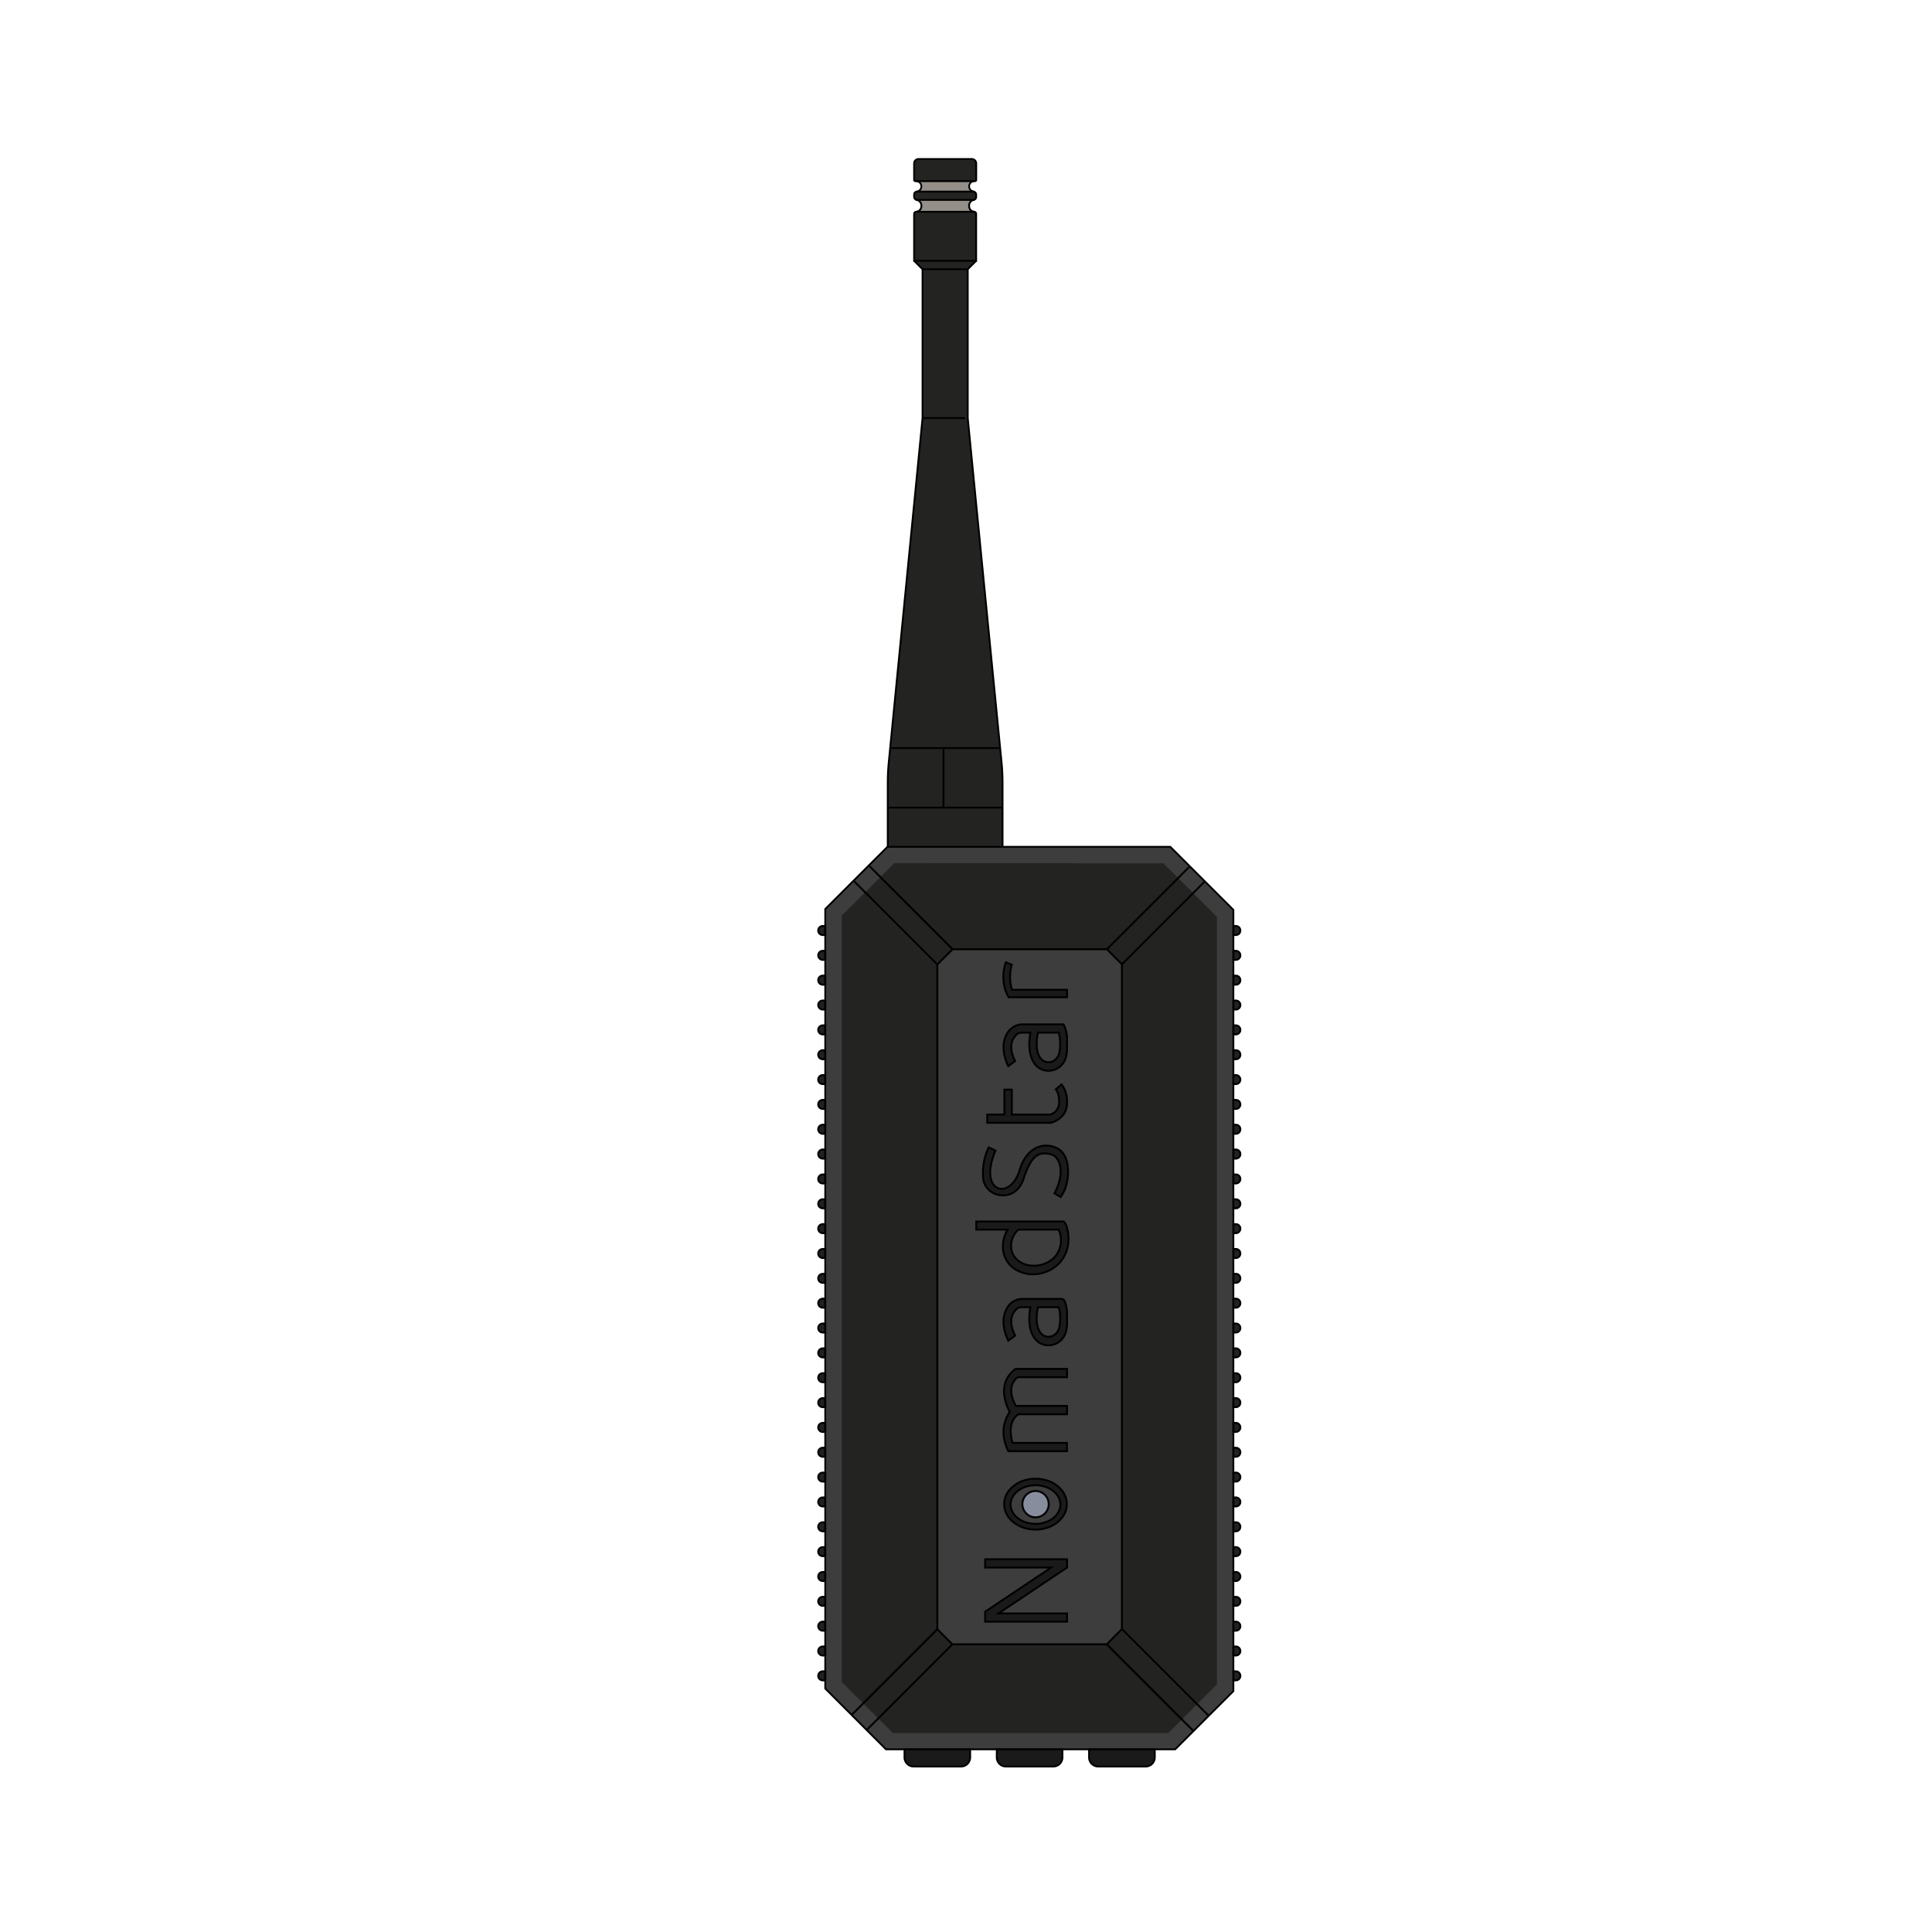 <svg xmlns="http://www.w3.org/2000/svg" viewBox="0 0 1000 1000"><defs><style>.cls-1{fill:#232322;}.cls-2{fill:#3d3d3d;}.cls-3{fill:#212220;}.cls-4{fill:#191a19;}.cls-5{fill:#949089;}.cls-6{fill:#888d9e;}.cls-10,.cls-7,.cls-8,.cls-9{fill:none;stroke:#000;stroke-miterlimit:10;}.cls-7{stroke-width:0.99px;}.cls-8{stroke-width:0.94px;}.cls-9{stroke-width:0.89px;}.cls-10{stroke-width:0.95px;}</style></defs><g id="Layer_2" data-name="Layer 2"><polygon class="cls-1" points="459.36 438.29 605.73 438.29 638.39 470.95 638.39 875.32 625.62 888.09 617.74 895.98 608.26 905.45 458.6 905.45 448.59 895.44 440.8 887.65 427.15 874 427.15 470.49 441.8 455.84 449.69 447.96 459.36 438.29"/><path class="cls-2" d="M449.69,448l-7.89,7.88-14.65,14.65V874l13.65,13.65,7.79,7.79,10,10H608.26l9.48-9.47,7.88-7.89,12.77-12.77V471l-32.66-32.66H459.36Zm152.52-1.17,27.68,27.68V871.8L604.74,897H462.12l-26.47-26.47V474l27.23-27.22Z"/><polygon class="cls-2" points="580.71 499.12 580.71 843.18 572.83 851.08 492.95 851.08 485.17 843.28 485.17 499.21 493.05 491.32 572.93 491.32 580.71 499.12"/><path class="cls-3" d="M642,867.41a2.32,2.32,0,0,1-2.33,2.33h-1.3v-4.65h1.3A2.32,2.32,0,0,1,642,867.41Z"/><path class="cls-3" d="M642,854.55a2.32,2.32,0,0,1-2.33,2.33h-1.3v-4.65h1.3A2.32,2.32,0,0,1,642,854.55Z"/><path class="cls-3" d="M642,841.7a2.32,2.32,0,0,1-2.33,2.33h-1.3v-4.65h1.3A2.32,2.32,0,0,1,642,841.7Z"/><path class="cls-3" d="M642,828.84a2.32,2.32,0,0,1-2.33,2.33h-1.3v-4.65h1.3A2.32,2.32,0,0,1,642,828.84Z"/><path class="cls-3" d="M642,816a2.32,2.32,0,0,1-2.33,2.33h-1.3v-4.65h1.3A2.32,2.32,0,0,1,642,816Z"/><path class="cls-3" d="M642,803.12a2.32,2.32,0,0,1-2.33,2.33h-1.3V800.8h1.3A2.32,2.32,0,0,1,642,803.12Z"/><path class="cls-3" d="M642,790.26a2.32,2.32,0,0,1-2.33,2.33h-1.3v-4.65h1.3A2.32,2.32,0,0,1,642,790.26Z"/><path class="cls-3" d="M642,777.4a2.32,2.32,0,0,1-2.33,2.33h-1.3v-4.65h1.3A2.32,2.32,0,0,1,642,777.4Z"/><path class="cls-3" d="M642,764.54a2.32,2.32,0,0,1-2.33,2.33h-1.3v-4.65h1.3A2.32,2.32,0,0,1,642,764.54Z"/><path class="cls-3" d="M642,751.68a2.32,2.32,0,0,1-2.33,2.33h-1.3v-4.65h1.3A2.32,2.32,0,0,1,642,751.68Z"/><path class="cls-3" d="M642,738.82a2.32,2.32,0,0,1-2.33,2.33h-1.3V736.5h1.3A2.32,2.32,0,0,1,642,738.82Z"/><path class="cls-3" d="M642,726a2.32,2.32,0,0,1-2.33,2.33h-1.3v-4.65h1.3A2.32,2.32,0,0,1,642,726Z"/><path class="cls-3" d="M642,713.1a2.32,2.32,0,0,1-2.33,2.33h-1.3v-4.65h1.3A2.32,2.32,0,0,1,642,713.1Z"/><path class="cls-3" d="M642,700.24a2.32,2.32,0,0,1-2.33,2.33h-1.3v-4.65h1.3A2.32,2.32,0,0,1,642,700.24Z"/><path class="cls-3" d="M642,687.38a2.32,2.32,0,0,1-2.33,2.33h-1.3v-4.65h1.3A2.32,2.32,0,0,1,642,687.38Z"/><path class="cls-3" d="M642,674.52a2.32,2.32,0,0,1-2.33,2.33h-1.3V672.2h1.3A2.32,2.32,0,0,1,642,674.52Z"/><path class="cls-3" d="M642,661.66a2.32,2.32,0,0,1-2.33,2.33h-1.3v-4.65h1.3A2.32,2.32,0,0,1,642,661.66Z"/><path class="cls-3" d="M642,648.8a2.32,2.32,0,0,1-2.33,2.33h-1.3v-4.65h1.3A2.32,2.32,0,0,1,642,648.8Z"/><path class="cls-3" d="M642,635.94a2.32,2.32,0,0,1-2.33,2.33h-1.3v-4.65h1.3A2.32,2.32,0,0,1,642,635.94Z"/><path class="cls-3" d="M642,623.08a2.32,2.32,0,0,1-2.33,2.33h-1.3v-4.65h1.3A2.32,2.32,0,0,1,642,623.08Z"/><path class="cls-3" d="M642,610.22a2.32,2.32,0,0,1-2.33,2.33h-1.3V607.9h1.3A2.32,2.32,0,0,1,642,610.22Z"/><path class="cls-3" d="M642,597.36a2.32,2.32,0,0,1-2.33,2.33h-1.3V595h1.3A2.32,2.32,0,0,1,642,597.36Z"/><path class="cls-3" d="M642,584.5a2.32,2.32,0,0,1-2.33,2.33h-1.3v-4.65h1.3A2.32,2.32,0,0,1,642,584.5Z"/><path class="cls-3" d="M642,571.64a2.32,2.32,0,0,1-2.33,2.33h-1.3v-4.65h1.3A2.32,2.32,0,0,1,642,571.64Z"/><path class="cls-3" d="M642,558.78a2.32,2.32,0,0,1-2.33,2.33h-1.3v-4.65h1.3A2.32,2.32,0,0,1,642,558.78Z"/><path class="cls-3" d="M642,545.92a2.32,2.32,0,0,1-2.33,2.33h-1.3V543.6h1.3A2.32,2.32,0,0,1,642,545.92Z"/><path class="cls-3" d="M642,533.06a2.32,2.32,0,0,1-2.33,2.33h-1.3v-4.65h1.3A2.32,2.32,0,0,1,642,533.06Z"/><path class="cls-3" d="M642,520.2a2.32,2.32,0,0,1-2.33,2.33h-1.3v-4.65h1.3A2.32,2.32,0,0,1,642,520.2Z"/><path class="cls-3" d="M642,507.34a2.32,2.32,0,0,1-2.33,2.33h-1.3V505h1.3A2.32,2.32,0,0,1,642,507.34Z"/><path class="cls-3" d="M642,494.48a2.32,2.32,0,0,1-2.33,2.33h-1.3v-4.65h1.3A2.32,2.32,0,0,1,642,494.48Z"/><path class="cls-3" d="M642,481.62a2.32,2.32,0,0,1-2.33,2.33h-1.3V479.3h1.3A2.32,2.32,0,0,1,642,481.62Z"/><path class="cls-3" d="M423.52,867.41a2.32,2.32,0,0,0,2.33,2.33h1.3v-4.65h-1.3A2.32,2.32,0,0,0,423.52,867.41Z"/><path class="cls-3" d="M423.52,854.55a2.32,2.32,0,0,0,2.33,2.33h1.3v-4.65h-1.3A2.32,2.32,0,0,0,423.52,854.55Z"/><path class="cls-3" d="M423.52,841.7a2.32,2.32,0,0,0,2.33,2.33h1.3v-4.65h-1.3A2.32,2.32,0,0,0,423.52,841.7Z"/><path class="cls-3" d="M423.52,828.84a2.32,2.32,0,0,0,2.33,2.33h1.3v-4.65h-1.3A2.32,2.32,0,0,0,423.52,828.84Z"/><path class="cls-3" d="M423.52,816a2.32,2.32,0,0,0,2.33,2.33h1.3v-4.65h-1.3A2.32,2.32,0,0,0,423.52,816Z"/><path class="cls-3" d="M423.52,803.12a2.32,2.32,0,0,0,2.33,2.33h1.3V800.8h-1.3A2.32,2.32,0,0,0,423.52,803.12Z"/><path class="cls-3" d="M423.52,790.26a2.32,2.32,0,0,0,2.33,2.33h1.3v-4.65h-1.3A2.32,2.32,0,0,0,423.52,790.26Z"/><path class="cls-3" d="M423.52,777.4a2.32,2.32,0,0,0,2.33,2.33h1.3v-4.65h-1.3A2.32,2.32,0,0,0,423.52,777.4Z"/><path class="cls-3" d="M423.52,764.54a2.32,2.32,0,0,0,2.33,2.33h1.3v-4.65h-1.3A2.32,2.32,0,0,0,423.52,764.54Z"/><path class="cls-3" d="M423.52,751.68a2.32,2.32,0,0,0,2.33,2.33h1.3v-4.65h-1.3A2.32,2.32,0,0,0,423.52,751.68Z"/><path class="cls-3" d="M423.52,738.82a2.32,2.32,0,0,0,2.33,2.33h1.3V736.5h-1.3A2.32,2.32,0,0,0,423.52,738.82Z"/><path class="cls-3" d="M423.52,726a2.32,2.32,0,0,0,2.33,2.33h1.3v-4.65h-1.3A2.32,2.32,0,0,0,423.52,726Z"/><path class="cls-3" d="M423.52,713.1a2.32,2.32,0,0,0,2.33,2.33h1.3v-4.65h-1.3A2.32,2.32,0,0,0,423.52,713.1Z"/><path class="cls-3" d="M423.52,700.24a2.32,2.32,0,0,0,2.33,2.33h1.3v-4.65h-1.3A2.32,2.32,0,0,0,423.52,700.24Z"/><path class="cls-3" d="M423.52,687.38a2.32,2.32,0,0,0,2.33,2.33h1.3v-4.65h-1.3A2.32,2.32,0,0,0,423.52,687.38Z"/><path class="cls-3" d="M423.52,674.52a2.32,2.32,0,0,0,2.33,2.33h1.3V672.2h-1.3A2.32,2.32,0,0,0,423.52,674.52Z"/><path class="cls-3" d="M423.52,661.66a2.32,2.32,0,0,0,2.33,2.33h1.3v-4.65h-1.3A2.32,2.32,0,0,0,423.52,661.66Z"/><path class="cls-3" d="M423.52,648.8a2.32,2.32,0,0,0,2.33,2.33h1.3v-4.65h-1.3A2.32,2.32,0,0,0,423.52,648.8Z"/><path class="cls-3" d="M423.52,635.94a2.32,2.32,0,0,0,2.33,2.33h1.3v-4.65h-1.3A2.32,2.32,0,0,0,423.52,635.94Z"/><path class="cls-3" d="M423.52,623.08a2.32,2.32,0,0,0,2.33,2.33h1.3v-4.65h-1.3A2.32,2.32,0,0,0,423.52,623.08Z"/><path class="cls-3" d="M423.52,610.22a2.32,2.32,0,0,0,2.33,2.33h1.3V607.9h-1.3A2.32,2.32,0,0,0,423.52,610.22Z"/><path class="cls-3" d="M423.52,597.36a2.32,2.32,0,0,0,2.33,2.33h1.3V595h-1.3A2.32,2.32,0,0,0,423.52,597.36Z"/><path class="cls-3" d="M423.52,584.5a2.32,2.32,0,0,0,2.33,2.33h1.3v-4.65h-1.3A2.32,2.32,0,0,0,423.52,584.5Z"/><path class="cls-3" d="M423.52,571.64a2.32,2.32,0,0,0,2.33,2.33h1.3v-4.65h-1.3A2.32,2.32,0,0,0,423.52,571.64Z"/><path class="cls-3" d="M423.52,558.78a2.32,2.32,0,0,0,2.33,2.33h1.3v-4.65h-1.3A2.32,2.32,0,0,0,423.52,558.78Z"/><path class="cls-3" d="M423.52,545.92a2.32,2.32,0,0,0,2.33,2.33h1.3V543.6h-1.3A2.32,2.32,0,0,0,423.52,545.92Z"/><path class="cls-3" d="M423.52,533.06a2.32,2.32,0,0,0,2.33,2.33h1.3v-4.65h-1.3A2.32,2.32,0,0,0,423.52,533.06Z"/><path class="cls-3" d="M423.52,520.2a2.32,2.32,0,0,0,2.33,2.33h1.3v-4.65h-1.3A2.32,2.32,0,0,0,423.52,520.2Z"/><path class="cls-3" d="M423.52,507.34a2.32,2.32,0,0,0,2.33,2.33h1.3V505h-1.3A2.32,2.32,0,0,0,423.52,507.34Z"/><path class="cls-3" d="M423.52,494.48a2.32,2.32,0,0,0,2.33,2.33h1.3v-4.65h-1.3A2.32,2.32,0,0,0,423.52,494.48Z"/><path class="cls-3" d="M423.52,481.62a2.32,2.32,0,0,0,2.33,2.33h1.3V479.3h-1.3A2.32,2.32,0,0,0,423.52,481.62Z"/><path class="cls-4" d="M597.72,905.45v4.18a4.72,4.72,0,0,1-4.72,4.72H568.41a4.72,4.72,0,0,1-4.72-4.72v-4.18Z"/><path class="cls-4" d="M515.92,905.45h34v4.18a4.72,4.72,0,0,1-4.73,4.72H520.65a4.72,4.72,0,0,1-4.73-4.72Z"/><path class="cls-4" d="M468.16,905.45h34v4.18a4.72,4.72,0,0,1-4.72,4.72H472.88a4.72,4.72,0,0,1-4.72-4.72Z"/><path class="cls-1" d="M475.45,82.3H503a2.29,2.29,0,0,1,2.29,2.29v8.56a.61.61,0,0,1-.61.61H473.76a.61.61,0,0,1-.61-.61V84.59A2.29,2.29,0,0,1,475.45,82.3Z"/><rect class="cls-1" x="473.15" y="99.17" width="32.11" height="4.3" rx="1.43"/><path class="cls-1" d="M474.28,109.61h29.86a1.12,1.12,0,0,1,1.12,1.12V135a0,0,0,0,1,0,0H473.15a0,0,0,0,1,0,0V110.73A1.12,1.12,0,0,1,474.28,109.61Z"/><path class="cls-1" d="M518.92,438.29V405q0-5.1-.5-10.17L500.9,216.38v-77l4.36-4.36H473.15l4.36,4.36v77L460,394.78q-.5,5.07-.5,10.17v33.34Z"/><path class="cls-5" d="M504.32,93.76a2.7,2.7,0,0,0-2.7,2.71h0a2.7,2.7,0,0,0,2.7,2.7H474.19a2.7,2.7,0,0,0,2.71-2.7h0a2.71,2.71,0,0,0-2.71-2.71Z"/><path class="cls-5" d="M504.32,103.47a2.9,2.9,0,0,0-2.7,3.07h0a2.91,2.91,0,0,0,2.7,3.07H474.19a2.91,2.91,0,0,0,2.71-3.07h0a2.9,2.9,0,0,0-2.71-3.07Z"/><path class="cls-4" d="M525.6,708.56h26.69v4.27h-25.6c-5.88,4.77-2.31,12.34-.87,14.86h26.47V732H527.1c-5.47,3.92-4,11.49-3,14.85h28.14v4.27H521.91a24.62,24.62,0,0,1-1.66-4.27A18.65,18.65,0,0,1,521.89,732c.23-.4.48-.8.76-1.2a25.06,25.06,0,0,1-1.42-3.07c-1.46-3.75-2.77-9.66.39-14.86A14.93,14.93,0,0,1,525.6,708.56Z"/><polygon class="cls-4" points="509.91 807.08 552.29 807.08 552.29 811.37 516.82 835.1 552.29 835.1 552.29 839.37 509.91 839.37 509.91 834.21 544.08 811.35 509.91 811.35 509.91 807.08"/><path class="cls-4" d="M519.74,778.55c0,7.28,7.27,13.17,16.23,13.17s16.24-5.89,16.24-13.17-7.27-13.18-16.24-13.18S519.74,771.27,519.74,778.55Zm29.13.2c0,5.5-5.78,10-12.9,10s-12.89-4.46-12.89-10,5.78-10,12.89-10S548.87,773.26,548.87,778.75Z"/><path class="cls-6" d="M536,771.74a6.81,6.81,0,1,1-6.81,6.81A6.81,6.81,0,0,1,536,771.74Z"/><path class="cls-4" d="M521.54,676.59c-4.09,6.41-1.29,14,.34,17.33l3.57-2.6c-1.54-2.94-4.09-9.52.93-13.92a3.36,3.36,0,0,1,2.2-.81h4.76c-.71,3.89-1.31,10.66,1.75,15.5,4.54,7.16,15.39,4.84,16.87-3.79.14-.8.25-1.58.33-2.36v-7.16a21.93,21.93,0,0,0-.34-2.19,16.45,16.45,0,0,0-.92-3.14,1.85,1.85,0,0,0-1.7-1.13H529.18a8.84,8.84,0,0,0-7.12,3.51C521.88,676.09,521.7,676.34,521.54,676.59Zm26.46,0a22.86,22.86,0,0,1,.41,9.78c-.92,6-7.61,7.56-10.41,2.62-2.42-4.28-1.13-10.73-.74-12.4Z"/><path class="cls-4" d="M505.33,636.44h16.24c-3.81,6.16-3.44,14.94,2.75,19.71,7.34,5.66,18.52,4,24.56-3a17.13,17.13,0,0,0,3.41-6.45,19.63,19.63,0,0,0,.76-4.88,24.2,24.2,0,0,0-.5-5.33h-.26v-1a7.53,7.53,0,0,0-1.71-3.24H505.33Zm42.58,0a13,13,0,0,1-1.94,14.1c-4.59,5-13.09,6.21-18.67,2.18s-4.94-12.09-.15-16.28Z"/><path class="cls-4" d="M521.55,534.48c-4.1,6.41-1.3,14,.33,17.33l3.57-2.6c-1.53-2.91-4-9.4.79-13.79a3.75,3.75,0,0,1,2.54-.94h4.56c-.71,3.89-1.31,10.66,1.75,15.5,4.54,7.17,15.39,4.84,16.87-3.79.14-.8.25-1.58.33-2.36v-7.16a21.93,21.93,0,0,0-.34-2.19,13.27,13.27,0,0,0-1.49-4.27H529.34a9.25,9.25,0,0,0-7.79,4.27Zm26.45,0a22.86,22.86,0,0,1,.41,9.78c-.92,6-7.61,7.56-10.41,2.62-2.42-4.28-1.13-10.73-.74-12.4Z"/><path class="cls-4" d="M547.67,594.61c2.4,1.36,3.89,3.89,4.62,6.9a23.93,23.93,0,0,1,0,10.25,19.79,19.79,0,0,1-3.3,7.82l-3.2-1.91c5.86-11,2.83-19.35-2.25-20.33s-9.41-.63-13.73,12.77c-3.71,11.5-16.25,10.35-19.9,3.23a9.12,9.12,0,0,1-1-3.29,30.94,30.94,0,0,1,1-11.24,28.65,28.65,0,0,1,1.86-4.91l3.49,1.63c-1.56,3.62-3.79,10.33-2.15,15.36,2.36,7.2,11.32,5.94,14.75-5.54S540.47,590.54,547.67,594.61Z"/><path class="cls-4" d="M549.45,561.28a14,14,0,0,1,2.84,8.36v1.72a9.83,9.83,0,0,1-1.84,5.54,12.33,12.33,0,0,1-6.6,4.27H511V576.9h8.88V564h3.82V576.9h19.85a6.39,6.39,0,0,0,4.63-5.83c.23-4.08-.91-6.24-1.69-7.23Z"/><path class="cls-4" d="M520.6,498.11l3.12,1.2a22.52,22.52,0,0,0,.07,13h28.5v3.87H522.1a18.38,18.38,0,0,1-1.78-3.87A23,23,0,0,1,520.6,498.11Z"/><polygon class="cls-7" points="580.71 499.12 580.71 843.18 572.83 851.08 492.95 851.08 485.17 843.28 485.17 499.21 493.05 491.32 572.93 491.32 580.71 499.12"/><line class="cls-7" x1="485.17" y1="843.28" x2="440.8" y2="887.65"/><line class="cls-7" x1="492.95" y1="851.07" x2="448.59" y2="895.44"/><line class="cls-7" x1="625.62" y1="888.09" x2="580.71" y2="843.18"/><line class="cls-7" x1="617.74" y1="895.98" x2="572.83" y2="851.07"/><line class="cls-7" x1="615.85" y1="448.41" x2="572.93" y2="491.32"/><line class="cls-7" x1="623.63" y1="456.19" x2="580.71" y2="499.11"/><line class="cls-7" x1="493.05" y1="491.32" x2="449.69" y2="447.96"/><line class="cls-7" x1="485.17" y1="499.21" x2="441.8" y2="455.84"/><polygon class="cls-8" points="638.39 470.95 638.39 875.33 625.62 888.1 617.74 895.99 608.26 905.46 458.6 905.46 448.59 895.45 440.8 887.65 427.15 874 427.15 470.5 441.8 455.85 449.69 447.96 459.36 438.3 605.73 438.3 615.85 448.42 623.63 456.19 638.39 470.95"/><path class="cls-7" d="M642,867.41a2.32,2.32,0,0,1-2.33,2.33h-1.3v-4.65h1.3A2.32,2.32,0,0,1,642,867.41Z"/><path class="cls-7" d="M642,854.55a2.32,2.32,0,0,1-2.33,2.33h-1.3v-4.65h1.3A2.32,2.32,0,0,1,642,854.55Z"/><path class="cls-7" d="M642,841.7a2.32,2.32,0,0,1-2.33,2.33h-1.3v-4.65h1.3A2.32,2.32,0,0,1,642,841.7Z"/><path class="cls-7" d="M642,828.84a2.32,2.32,0,0,1-2.33,2.33h-1.3v-4.65h1.3A2.32,2.32,0,0,1,642,828.84Z"/><path class="cls-7" d="M642,816a2.32,2.32,0,0,1-2.33,2.33h-1.3v-4.65h1.3A2.32,2.32,0,0,1,642,816Z"/><path class="cls-7" d="M642,803.12a2.32,2.32,0,0,1-2.33,2.33h-1.3V800.8h1.3A2.32,2.32,0,0,1,642,803.12Z"/><path class="cls-7" d="M642,790.26a2.32,2.32,0,0,1-2.33,2.33h-1.3v-4.65h1.3A2.32,2.32,0,0,1,642,790.26Z"/><path class="cls-7" d="M642,777.4a2.32,2.32,0,0,1-2.33,2.33h-1.3v-4.65h1.3A2.32,2.32,0,0,1,642,777.4Z"/><path class="cls-7" d="M642,764.54a2.32,2.32,0,0,1-2.33,2.33h-1.3v-4.65h1.3A2.32,2.32,0,0,1,642,764.54Z"/><path class="cls-7" d="M642,751.68a2.32,2.32,0,0,1-2.33,2.33h-1.3v-4.65h1.3A2.32,2.32,0,0,1,642,751.68Z"/><path class="cls-7" d="M642,738.82a2.32,2.32,0,0,1-2.33,2.33h-1.3V736.5h1.3A2.32,2.32,0,0,1,642,738.82Z"/><path class="cls-7" d="M642,726a2.32,2.32,0,0,1-2.33,2.33h-1.3v-4.65h1.3A2.32,2.32,0,0,1,642,726Z"/><path class="cls-7" d="M642,713.1a2.32,2.32,0,0,1-2.33,2.33h-1.3v-4.65h1.3A2.32,2.32,0,0,1,642,713.1Z"/><path class="cls-7" d="M642,700.24a2.32,2.32,0,0,1-2.33,2.33h-1.3v-4.65h1.3A2.32,2.32,0,0,1,642,700.24Z"/><path class="cls-7" d="M642,687.38a2.32,2.32,0,0,1-2.33,2.33h-1.3v-4.65h1.3A2.32,2.32,0,0,1,642,687.38Z"/><path class="cls-7" d="M642,674.52a2.32,2.32,0,0,1-2.33,2.33h-1.3V672.2h1.3A2.32,2.32,0,0,1,642,674.52Z"/><path class="cls-7" d="M642,661.66a2.32,2.32,0,0,1-2.33,2.33h-1.3v-4.65h1.3A2.32,2.32,0,0,1,642,661.66Z"/><path class="cls-7" d="M642,648.8a2.32,2.32,0,0,1-2.33,2.33h-1.3v-4.65h1.3A2.32,2.32,0,0,1,642,648.8Z"/><path class="cls-7" d="M642,635.94a2.32,2.32,0,0,1-2.33,2.33h-1.3v-4.65h1.3A2.32,2.32,0,0,1,642,635.94Z"/><path class="cls-7" d="M642,623.08a2.32,2.32,0,0,1-2.33,2.33h-1.3v-4.65h1.3A2.32,2.32,0,0,1,642,623.08Z"/><path class="cls-7" d="M642,610.22a2.32,2.32,0,0,1-2.33,2.33h-1.3V607.9h1.3A2.32,2.32,0,0,1,642,610.22Z"/><path class="cls-7" d="M642,597.36a2.32,2.32,0,0,1-2.33,2.33h-1.3V595h1.3A2.32,2.32,0,0,1,642,597.36Z"/><path class="cls-7" d="M642,584.5a2.32,2.32,0,0,1-2.33,2.33h-1.3v-4.65h1.3A2.32,2.32,0,0,1,642,584.5Z"/><path class="cls-7" d="M642,571.64a2.32,2.32,0,0,1-2.33,2.33h-1.3v-4.65h1.3A2.32,2.32,0,0,1,642,571.64Z"/><path class="cls-7" d="M642,558.78a2.32,2.32,0,0,1-2.33,2.33h-1.3v-4.65h1.3A2.32,2.32,0,0,1,642,558.78Z"/><path class="cls-7" d="M642,545.92a2.32,2.32,0,0,1-2.33,2.33h-1.3V543.6h1.3A2.32,2.32,0,0,1,642,545.92Z"/><path class="cls-7" d="M642,533.06a2.32,2.32,0,0,1-2.33,2.33h-1.3v-4.65h1.3A2.32,2.32,0,0,1,642,533.06Z"/><path class="cls-7" d="M642,520.2a2.32,2.32,0,0,1-2.33,2.33h-1.3v-4.65h1.3A2.32,2.32,0,0,1,642,520.2Z"/><path class="cls-7" d="M642,507.34a2.32,2.32,0,0,1-2.33,2.33h-1.3V505h1.3A2.32,2.32,0,0,1,642,507.34Z"/><path class="cls-7" d="M642,494.48a2.32,2.32,0,0,1-2.33,2.33h-1.3v-4.65h1.3A2.32,2.32,0,0,1,642,494.48Z"/><path class="cls-7" d="M642,481.62a2.32,2.32,0,0,1-2.33,2.33h-1.3V479.3h1.3A2.32,2.32,0,0,1,642,481.62Z"/><path class="cls-7" d="M423.52,867.41a2.32,2.32,0,0,0,2.33,2.33h1.3v-4.65h-1.3A2.32,2.32,0,0,0,423.52,867.41Z"/><path class="cls-7" d="M423.52,854.55a2.32,2.32,0,0,0,2.33,2.33h1.3v-4.65h-1.3A2.32,2.32,0,0,0,423.52,854.55Z"/><path class="cls-7" d="M423.52,841.7a2.32,2.32,0,0,0,2.33,2.33h1.3v-4.65h-1.3A2.32,2.32,0,0,0,423.52,841.7Z"/><path class="cls-7" d="M423.52,828.84a2.32,2.32,0,0,0,2.33,2.33h1.3v-4.65h-1.3A2.32,2.32,0,0,0,423.52,828.84Z"/><path class="cls-7" d="M423.52,816a2.32,2.32,0,0,0,2.33,2.33h1.3v-4.65h-1.3A2.32,2.32,0,0,0,423.52,816Z"/><path class="cls-7" d="M423.52,803.12a2.32,2.32,0,0,0,2.33,2.33h1.3V800.8h-1.3A2.32,2.32,0,0,0,423.52,803.12Z"/><path class="cls-7" d="M423.52,790.26a2.32,2.32,0,0,0,2.33,2.33h1.3v-4.65h-1.3A2.32,2.32,0,0,0,423.52,790.26Z"/><path class="cls-7" d="M423.52,777.4a2.32,2.32,0,0,0,2.33,2.33h1.3v-4.65h-1.3A2.32,2.32,0,0,0,423.52,777.4Z"/><path class="cls-7" d="M423.52,764.54a2.32,2.32,0,0,0,2.33,2.33h1.3v-4.65h-1.3A2.32,2.32,0,0,0,423.52,764.54Z"/><path class="cls-7" d="M423.52,751.68a2.32,2.32,0,0,0,2.33,2.33h1.3v-4.65h-1.3A2.32,2.32,0,0,0,423.52,751.68Z"/><path class="cls-7" d="M423.52,738.82a2.32,2.32,0,0,0,2.33,2.33h1.3V736.5h-1.3A2.32,2.32,0,0,0,423.52,738.82Z"/><path class="cls-7" d="M423.52,726a2.32,2.32,0,0,0,2.33,2.33h1.3v-4.65h-1.3A2.32,2.32,0,0,0,423.52,726Z"/><path class="cls-7" d="M423.52,713.1a2.32,2.32,0,0,0,2.33,2.33h1.3v-4.65h-1.3A2.32,2.32,0,0,0,423.52,713.1Z"/><path class="cls-7" d="M423.52,700.24a2.32,2.32,0,0,0,2.33,2.33h1.3v-4.65h-1.3A2.32,2.32,0,0,0,423.52,700.24Z"/><path class="cls-7" d="M423.52,687.38a2.32,2.32,0,0,0,2.33,2.33h1.3v-4.65h-1.3A2.32,2.32,0,0,0,423.52,687.38Z"/><path class="cls-7" d="M423.52,674.52a2.32,2.32,0,0,0,2.33,2.33h1.3V672.2h-1.3A2.32,2.32,0,0,0,423.52,674.52Z"/><path class="cls-7" d="M423.52,661.66a2.32,2.32,0,0,0,2.33,2.33h1.3v-4.65h-1.3A2.32,2.32,0,0,0,423.52,661.66Z"/><path class="cls-7" d="M423.52,648.8a2.32,2.32,0,0,0,2.33,2.33h1.3v-4.65h-1.3A2.32,2.32,0,0,0,423.52,648.8Z"/><path class="cls-7" d="M423.52,635.94a2.32,2.32,0,0,0,2.33,2.33h1.3v-4.65h-1.3A2.32,2.32,0,0,0,423.52,635.94Z"/><path class="cls-7" d="M423.52,623.08a2.32,2.32,0,0,0,2.33,2.33h1.3v-4.65h-1.3A2.32,2.32,0,0,0,423.52,623.08Z"/><path class="cls-7" d="M423.52,610.22a2.32,2.32,0,0,0,2.33,2.33h1.3V607.9h-1.3A2.32,2.32,0,0,0,423.52,610.22Z"/><path class="cls-7" d="M423.52,597.36a2.32,2.32,0,0,0,2.33,2.33h1.3V595h-1.3A2.32,2.32,0,0,0,423.52,597.36Z"/><path class="cls-7" d="M423.52,584.5a2.32,2.32,0,0,0,2.33,2.33h1.3v-4.65h-1.3A2.32,2.32,0,0,0,423.52,584.5Z"/><path class="cls-7" d="M423.52,571.64a2.32,2.32,0,0,0,2.33,2.33h1.3v-4.65h-1.3A2.32,2.32,0,0,0,423.52,571.64Z"/><path class="cls-7" d="M423.52,558.78a2.32,2.32,0,0,0,2.33,2.33h1.3v-4.65h-1.3A2.32,2.32,0,0,0,423.52,558.78Z"/><path class="cls-7" d="M423.52,545.92a2.32,2.32,0,0,0,2.33,2.33h1.3V543.6h-1.3A2.32,2.32,0,0,0,423.52,545.92Z"/><path class="cls-7" d="M423.52,533.06a2.32,2.32,0,0,0,2.33,2.33h1.3v-4.65h-1.3A2.32,2.32,0,0,0,423.52,533.06Z"/><path class="cls-7" d="M423.52,520.2a2.32,2.32,0,0,0,2.33,2.33h1.3v-4.65h-1.3A2.32,2.32,0,0,0,423.52,520.2Z"/><path class="cls-7" d="M423.52,507.34a2.32,2.32,0,0,0,2.33,2.33h1.3V505h-1.3A2.32,2.32,0,0,0,423.52,507.34Z"/><path class="cls-7" d="M423.52,494.48a2.32,2.32,0,0,0,2.33,2.33h1.3v-4.65h-1.3A2.32,2.32,0,0,0,423.52,494.48Z"/><path class="cls-7" d="M423.52,481.62a2.32,2.32,0,0,0,2.33,2.33h1.3V479.3h-1.3A2.32,2.32,0,0,0,423.52,481.62Z"/><path class="cls-8" d="M597.72,905.45v4.18a4.72,4.72,0,0,1-4.72,4.72H568.41a4.72,4.72,0,0,1-4.72-4.72v-4.18Z"/><path class="cls-8" d="M515.92,905.45h34v4.18a4.72,4.72,0,0,1-4.73,4.72H520.65a4.72,4.72,0,0,1-4.73-4.72Z"/><path class="cls-8" d="M468.16,905.45h34v4.18a4.72,4.72,0,0,1-4.72,4.72H472.88a4.72,4.72,0,0,1-4.72-4.72Z"/><path class="cls-8" d="M475.45,82.3H503a2.29,2.29,0,0,1,2.29,2.29v8.56a.61.61,0,0,1-.61.61H473.76a.61.61,0,0,1-.61-.61V84.59A2.29,2.29,0,0,1,475.45,82.3Z"/><rect class="cls-8" x="473.15" y="99.17" width="32.11" height="4.3" rx="1.43"/><path class="cls-8" d="M474.28,109.61h29.86a1.12,1.12,0,0,1,1.12,1.12V135a0,0,0,0,1,0,0H473.15a0,0,0,0,1,0,0V110.73A1.12,1.12,0,0,1,474.28,109.61Z"/><path class="cls-8" d="M473.15,135l4.36,4.36v77L460,394.78q-.5,5.07-.5,10.17v33.34"/><path class="cls-8" d="M505.26,135l-4.36,4.36v77l17.52,178.4q.5,5.07.5,10.17v33.34"/><line class="cls-8" x1="499.49" y1="216.38" x2="477.51" y2="216.38"/><line class="cls-8" x1="477.51" y1="139.35" x2="500.9" y2="139.35"/><line class="cls-8" x1="460.73" y1="387.2" x2="517.78" y2="387.2"/><line class="cls-8" x1="459.49" y1="418" x2="518.92" y2="418"/><line class="cls-8" x1="488.35" y1="387.2" x2="488.35" y2="418"/><path class="cls-9" d="M474.19,93.76a2.71,2.71,0,0,1,2.71,2.71h0a2.7,2.7,0,0,1-2.71,2.7"/><path class="cls-10" d="M474.19,103.47a2.9,2.9,0,0,1,2.71,3.07h0a2.91,2.91,0,0,1-2.71,3.07"/><path class="cls-9" d="M504.32,93.76a2.7,2.7,0,0,0-2.7,2.71h0a2.7,2.7,0,0,0,2.7,2.7"/><path class="cls-10" d="M504.32,103.47a2.9,2.9,0,0,0-2.7,3.07h0a2.91,2.91,0,0,0,2.7,3.07"/><path class="cls-7" d="M525.6,708.56h26.69v4.27h-25.6c-5.88,4.77-2.31,12.34-.87,14.86h26.47V732H527.1c-5.47,3.92-4,11.49-3,14.85h28.14v4.27H521.91a24.62,24.62,0,0,1-1.66-4.27A18.65,18.65,0,0,1,521.89,732c.23-.4.48-.8.76-1.2a25.06,25.06,0,0,1-1.42-3.07c-1.46-3.75-2.77-9.66.39-14.86A14.93,14.93,0,0,1,525.6,708.56Z"/><polygon class="cls-7" points="509.91 807.08 552.29 807.08 552.29 811.37 516.82 835.1 552.29 835.1 552.29 839.37 509.91 839.37 509.91 834.21 544.08 811.35 509.91 811.35 509.91 807.08"/><path class="cls-7" d="M519.74,778.55c0,7.28,7.27,13.17,16.23,13.17s16.24-5.89,16.24-13.17-7.27-13.18-16.24-13.18S519.74,771.27,519.74,778.55Zm29.13.2c0,5.5-5.78,10-12.9,10s-12.89-4.46-12.89-10,5.78-10,12.89-10S548.87,773.26,548.87,778.75Z"/><path class="cls-7" d="M536,771.74a6.81,6.81,0,1,1-6.81,6.81A6.81,6.81,0,0,1,536,771.74Z"/><path class="cls-7" d="M521.54,676.59c-4.09,6.41-1.29,14,.34,17.33l3.57-2.6c-1.54-2.94-4.09-9.52.93-13.92a3.36,3.36,0,0,1,2.2-.81h4.76c-.71,3.89-1.31,10.66,1.75,15.5,4.54,7.16,15.39,4.84,16.87-3.79.14-.8.25-1.58.33-2.36v-7.16a21.93,21.93,0,0,0-.34-2.19,16.45,16.45,0,0,0-.92-3.14,1.85,1.85,0,0,0-1.7-1.13H529.18a8.84,8.84,0,0,0-7.12,3.51C521.88,676.09,521.7,676.34,521.54,676.59Zm26.46,0a22.86,22.86,0,0,1,.41,9.78c-.92,6-7.61,7.56-10.41,2.62-2.42-4.28-1.13-10.73-.74-12.4Z"/><path class="cls-7" d="M505.33,636.44h16.24c-3.81,6.16-3.44,14.94,2.75,19.71,7.34,5.66,18.52,4,24.56-3a17.13,17.13,0,0,0,3.41-6.45,19.63,19.63,0,0,0,.76-4.88,24.2,24.2,0,0,0-.5-5.33h-.26v-1a7.53,7.53,0,0,0-1.71-3.24H505.33Zm42.58,0a13,13,0,0,1-1.94,14.1c-4.59,5-13.09,6.21-18.67,2.18s-4.94-12.09-.15-16.28Z"/><path class="cls-7" d="M521.55,534.48c-4.1,6.41-1.3,14,.33,17.33l3.57-2.6c-1.53-2.91-4-9.4.79-13.79a3.75,3.75,0,0,1,2.54-.94h4.56c-.71,3.89-1.31,10.66,1.75,15.5,4.54,7.17,15.39,4.84,16.87-3.79.14-.8.25-1.58.33-2.36v-7.16a21.93,21.93,0,0,0-.34-2.19,13.27,13.27,0,0,0-1.49-4.27H529.34a9.25,9.25,0,0,0-7.79,4.27Zm26.45,0a22.86,22.86,0,0,1,.41,9.78c-.92,6-7.61,7.56-10.41,2.62-2.42-4.28-1.13-10.73-.74-12.4Z"/><path class="cls-7" d="M547.67,594.61c2.4,1.36,3.89,3.89,4.62,6.9a23.93,23.93,0,0,1,0,10.25,19.79,19.79,0,0,1-3.3,7.82l-3.2-1.91c5.86-11,2.83-19.35-2.25-20.33s-9.41-.63-13.73,12.77c-3.71,11.5-16.25,10.35-19.9,3.23a9.12,9.12,0,0,1-1-3.29,30.94,30.94,0,0,1,1-11.24,28.65,28.65,0,0,1,1.86-4.91l3.49,1.63c-1.56,3.62-3.79,10.33-2.15,15.36,2.36,7.2,11.32,5.94,14.75-5.54S540.47,590.54,547.67,594.61Z"/><path class="cls-7" d="M549.45,561.28a14,14,0,0,1,2.84,8.36v1.72a9.83,9.83,0,0,1-1.84,5.54,12.33,12.33,0,0,1-6.6,4.27H511V576.9h8.88V564h3.82V576.9h19.85a6.39,6.39,0,0,0,4.63-5.83c.23-4.08-.91-6.24-1.69-7.23Z"/><path class="cls-7" d="M520.6,498.11l3.12,1.2a22.52,22.52,0,0,0,.07,13h28.5v3.87H522.1a18.38,18.38,0,0,1-1.78-3.87A23,23,0,0,1,520.6,498.11Z"/></g></svg>